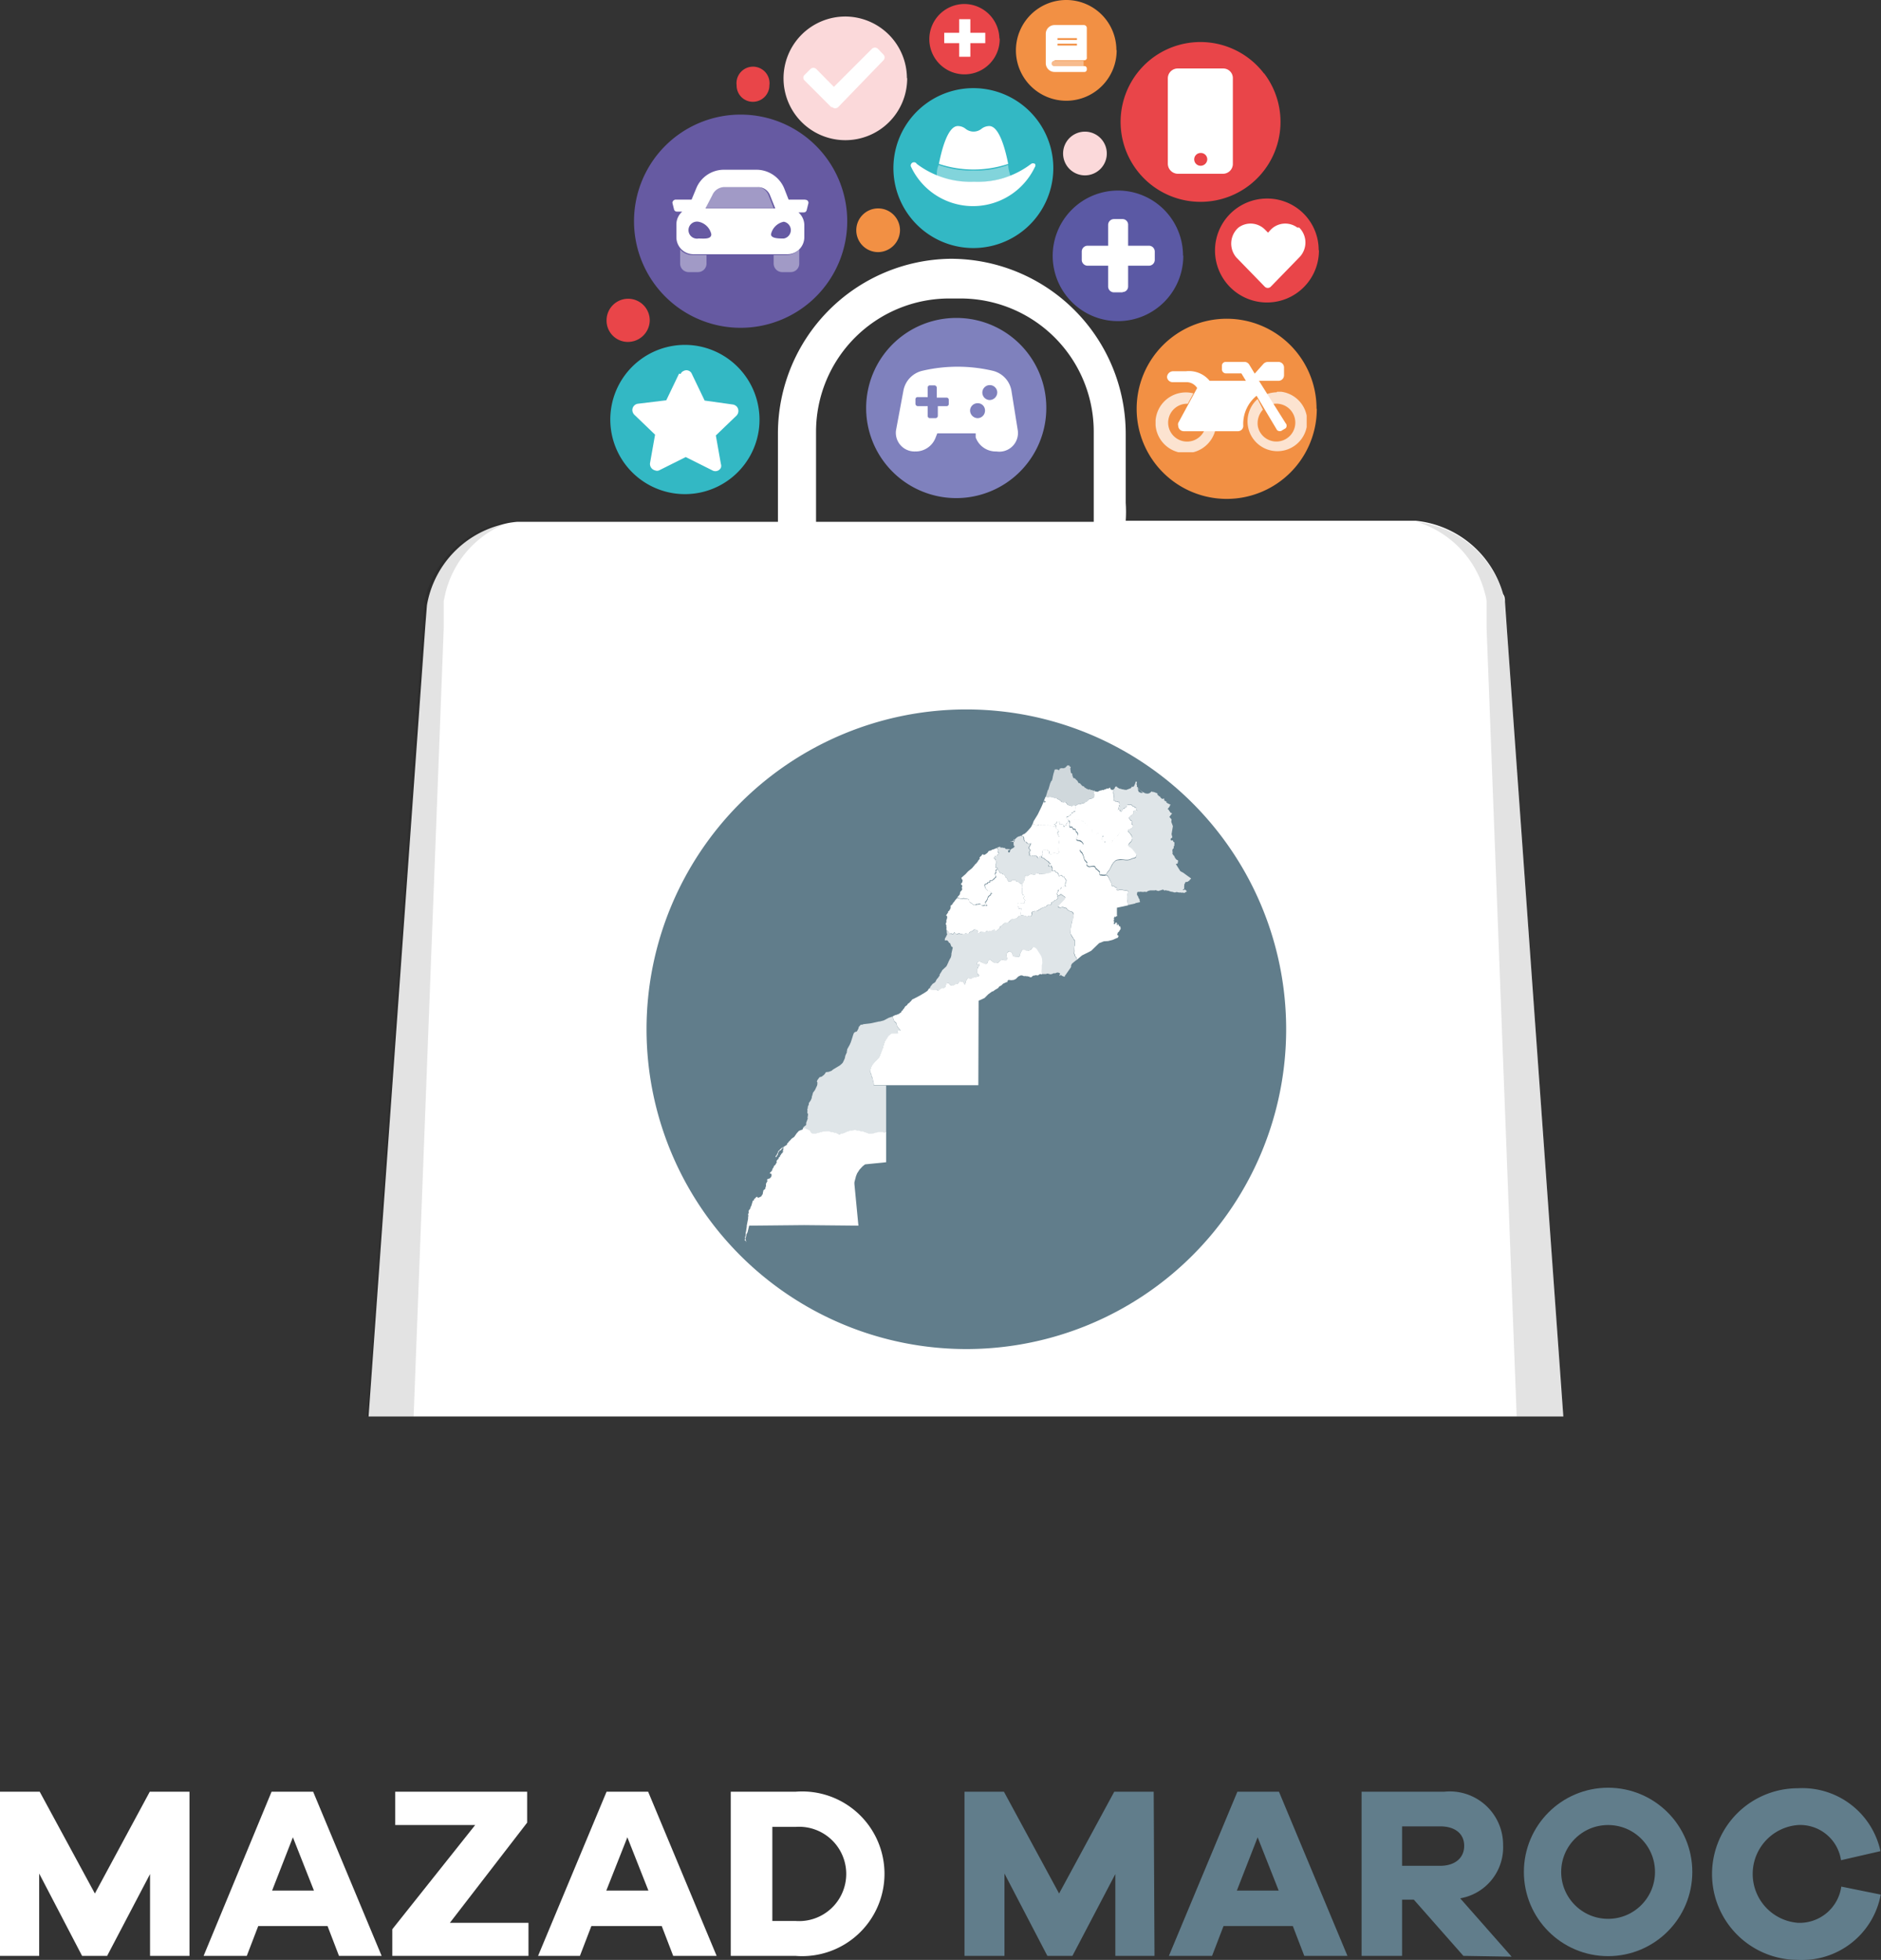 <svg id="Layer_1" data-name="Layer 1" xmlns="http://www.w3.org/2000/svg" xmlns:xlink="http://www.w3.org/1999/xlink" viewBox="0 0 70.58 73.54"><rect x="0" y="0" width="70.58" height="73.54" fill="#333333" stroke="none"/><defs><style>.cls-1,.cls-27{fill:none;}.cls-2{fill:#fff;}.cls-3{fill:#f29044;}.cls-4{fill:#7f81bd;}.cls-5{fill:#33b8c4;}.cls-6{fill:#665aa2;}.cls-7{fill:#fbd9da;}.cls-8{fill:#5b59a4;}.cls-9{fill:#e94549;}.cls-10{fill:#617d8b;}.cls-11{opacity:0.7;}.cls-12{clip-path:url(#clip-path);}.cls-13{opacity:0.8;}.cls-14{clip-path:url(#clip-path-2);}.cls-15{clip-path:url(#clip-path-3);}.cls-16{clip-path:url(#clip-path-4);}.cls-17{clip-path:url(#clip-path-5);}.cls-18{opacity:0.75;}.cls-19{clip-path:url(#clip-path-6);}.cls-20{opacity:0.39;}.cls-21{clip-path:url(#clip-path-7);}.cls-22{clip-path:url(#clip-path-8);}.cls-23{clip-path:url(#clip-path-9);}.cls-24{opacity:0.11;}.cls-25{clip-path:url(#clip-path-10);}.cls-26{clip-path:url(#clip-path-11);}.cls-27{stroke:#617d8b;stroke-miterlimit:10;stroke-width:1.4px;}</style><clipPath id="clip-path" transform="translate(-2.81 -5.85)"><rect class="cls-1" x="42.05" y="34.56" width="1.86" height="1.53"/></clipPath><clipPath id="clip-path-2" transform="translate(-2.81 -5.85)"><rect class="cls-1" x="44.31" y="35.17" width="3.18" height="4.64"/></clipPath><clipPath id="clip-path-3" transform="translate(-2.81 -5.85)"><rect class="cls-1" x="40.1" y="37.2" width="2.2" height="1.83"/></clipPath><clipPath id="clip-path-4" transform="translate(-2.81 -5.85)"><rect class="cls-1" x="37.68" y="39.42" width="5.53" height="3.61"/></clipPath><clipPath id="clip-path-5" transform="translate(-2.81 -5.85)"><rect class="cls-1" x="32.94" y="43.99" width="3.66" height="4.42"/></clipPath><clipPath id="clip-path-6" transform="translate(-2.81 -5.85)"><rect class="cls-1" x="46.17" y="20.55" width="5.67" height="2.27"/></clipPath><clipPath id="clip-path-7" transform="translate(-2.81 -5.85)"><rect class="cls-1" x="28.32" y="12.86" width="4.48" height="3.2"/></clipPath><clipPath id="clip-path-8" transform="translate(-2.81 -5.85)"><rect class="cls-1" x="37.96" y="12.02" width="2.77" height="0.68"/></clipPath><clipPath id="clip-path-9" transform="translate(-2.81 -5.85)"><rect class="cls-1" x="42.27" y="8.11" width="1.2" height="0.22"/></clipPath><clipPath id="clip-path-10" transform="translate(-2.81 -5.85)"><rect class="cls-1" x="56" y="25.44" width="5.48" height="33.56"/></clipPath><clipPath id="clip-path-11" transform="translate(-2.81 -5.85)"><rect class="cls-1" x="16.58" y="25.44" width="5.48" height="33.56"/></clipPath></defs><title>logo-loading</title><path class="cls-2" d="M59.35,29.43l-.07-1c0-.1,0-.19-.07-.29a3.8,3.8,0,0,0-3.28-2.75H45.05a4.92,4.92,0,0,0,0-.67V22.12a6.57,6.57,0,0,0-6.57-6.56h0A6.56,6.56,0,0,0,32,22.12v2.64c0,.23,0,.45,0,.67H22.22a3.14,3.14,0,0,0-.68.13,3.78,3.78,0,0,0-2.71,3l-.06.76L16.64,59H61.47ZM33.43,22.05a5,5,0,0,1,5-5h.42a5,5,0,0,1,5,5h0v3.38H33.43Z" transform="translate(-2.81 -5.85)"/><path class="cls-3" d="M52.22,21.19a3.38,3.38,0,1,1-3.38-3.38h0a3.37,3.37,0,0,1,3.37,3.38h0" transform="translate(-2.81 -5.85)"/><path class="cls-4" d="M42.07,21.16a3.38,3.38,0,1,1-3.38-3.38h0a3.37,3.37,0,0,1,3.38,3.37h0" transform="translate(-2.81 -5.85)"/><path class="cls-5" d="M31.28,22a2.8,2.8,0,1,1-2.37-3.18h0A2.81,2.81,0,0,1,31.28,22" transform="translate(-2.81 -5.85)"/><path class="cls-6" d="M34.6,14.15a4,4,0,1,1-4-4h0a4,4,0,0,1,4,4h0" transform="translate(-2.81 -5.85)"/><path class="cls-7" d="M36.85,8.78a2.32,2.32,0,1,1-2.32-2.31h0a2.32,2.32,0,0,1,2.31,2.31h0" transform="translate(-2.81 -5.85)"/><path class="cls-5" d="M41.72,10.34a3,3,0,1,1-4.15-.61h0a3,3,0,0,1,4.15.61" transform="translate(-2.81 -5.85)"/><path class="cls-8" d="M47.21,15.44A2.45,2.45,0,1,1,44.76,13h0a2.44,2.44,0,0,1,2.44,2.44h0" transform="translate(-2.81 -5.85)"/><path class="cls-9" d="M52.3,15.24a1.95,1.95,0,1,1-1.95-1.94h0a1.93,1.93,0,0,1,1.94,1.94h0" transform="translate(-2.81 -5.85)"/><path class="cls-9" d="M50.24,8.6A3,3,0,1,1,46.09,8h0a3,3,0,0,1,4.15.61" transform="translate(-2.81 -5.85)"/><path class="cls-3" d="M44.71,7.73a1.89,1.89,0,1,1-1.89-1.88h0a1.88,1.88,0,0,1,1.88,1.88h0" transform="translate(-2.81 -5.85)"/><path class="cls-9" d="M40.32,7.27A1.32,1.32,0,1,1,39,6h0a1.32,1.32,0,0,1,1.31,1.32h0" transform="translate(-2.81 -5.85)"/><path class="cls-7" d="M44.34,11.61a.82.82,0,1,1-.82-.82.82.82,0,0,1,.82.82" transform="translate(-2.81 -5.85)"/><path class="cls-3" d="M36.58,14.49a.83.83,0,0,1-.82.82.82.82,0,1,1,.82-.82h0" transform="translate(-2.81 -5.85)"/><path class="cls-9" d="M27.19,17.87a.82.82,0,0,1-.82.81.8.8,0,0,1-.8-.81.81.81,0,0,1,.81-.81h0a.81.81,0,0,1,.81.81" transform="translate(-2.81 -5.85)"/><path class="cls-9" d="M31.68,9.05a.62.62,0,0,1-.62.62.61.61,0,0,1-.61-.62.62.62,0,1,1,1.23,0h0" transform="translate(-2.81 -5.85)"/><path class="cls-10" d="M27.07,44.47a12,12,0,1,0,12-12,12,12,0,0,0-12,12h0" transform="translate(-2.81 -5.85)"/><g class="cls-11"><g class="cls-12"><polygon class="cls-2" points="40.11 28.72 40.12 28.73 40.13 28.73 40.14 28.77 40.18 28.77 40.16 28.84 40.18 28.98 40.2 29.02 40.24 29.02 40.23 29.05 40.25 29.13 40.28 29.2 40.3 29.19 40.3 29.21 40.32 29.2 40.35 29.22 40.37 29.25 40.42 29.29 40.45 29.34 40.45 29.34 40.47 29.38 40.5 29.39 40.51 29.38 40.61 29.49 40.64 29.5 40.67 29.51 40.7 29.55 40.74 29.57 40.76 29.59 40.86 29.63 40.9 29.61 40.92 29.64 40.93 29.65 40.96 29.64 41.03 29.67 41.06 29.66 41.1 29.68 41.07 29.72 41.07 29.75 41.09 29.77 41.09 29.84 41.07 29.9 41 29.95 40.89 29.97 40.78 30.07 40.76 30.07 40.75 30.08 40.72 30.11 40.7 30.12 40.66 30.14 40.63 30.14 40.55 30.16 40.53 30.15 40.51 30.16 40.49 30.16 40.42 30.19 40.39 30.23 40.32 30.21 40.23 30.25 40.11 30.22 40.06 30.19 40.02 30.13 39.99 30.11 39.98 30.09 39.97 30.09 39.94 30.11 39.9 30.1 39.86 30.11 39.84 30.09 39.8 30.04 39.76 30.02 39.74 30 39.7 29.99 39.67 29.96 39.61 29.96 39.55 29.93 39.41 29.91 39.34 29.91 39.24 29.9 39.32 29.64 39.33 29.64 39.34 29.62 39.41 29.38 39.43 29.35 39.44 29.31 39.47 29.29 39.49 29.22 39.5 29.17 39.5 29.16 39.53 29.03 39.57 28.9 39.57 28.9 39.57 28.88 39.6 28.87 39.64 28.87 39.66 28.87 39.7 28.88 39.7 28.89 39.73 28.9 39.76 28.87 39.76 28.84 39.79 28.84 39.79 28.83 39.8 28.83 39.82 28.82 39.86 28.83 39.88 28.82 39.91 28.83 39.93 28.82 39.95 28.81 39.96 28.81 39.97 28.81 40.01 28.76 40.03 28.75 40.04 28.73 40.04 28.73 40.05 28.72 40.06 28.72 40.08 28.73 40.08 28.72 40.11 28.72 40.11 28.72"/></g></g><polygon class="cls-2" points="39.23 29.9 39.33 29.91 39.4 29.9 39.54 29.93 39.6 29.95 39.66 29.96 39.69 29.99 39.73 30 39.75 30.02 39.79 30.04 39.83 30.09 39.85 30.1 39.89 30.1 39.93 30.11 39.96 30.08 39.97 30.09 39.98 30.11 40.01 30.13 40.05 30.19 40.11 30.22 40.22 30.25 40.3 30.21 40.38 30.23 40.36 30.27 40.36 30.31 40.35 30.39 40.35 30.4 40.36 30.41 40.36 30.43 40.35 30.44 40.32 30.43 40.28 30.45 40.28 30.47 40.26 30.48 40.25 30.5 40.21 30.5 40.2 30.52 40.2 30.55 40.19 30.56 40.16 30.57 40.14 30.6 40.07 30.64 40.02 30.65 40.02 30.67 40.03 30.69 40.03 30.71 40.03 30.73 40.05 30.73 40.06 30.72 40.08 30.73 40.08 30.74 40.08 30.77 40.1 30.81 40.09 30.82 40.06 30.82 40.06 30.87 40.03 30.89 40.01 30.91 40 30.92 40.02 30.95 39.96 30.97 39.92 31.02 39.91 31.02 39.9 31 39.91 30.98 39.9 30.95 39.89 30.94 39.82 30.93 39.79 30.94 39.76 30.93 39.76 30.91 39.78 30.87 39.76 30.85 39.73 30.85 39.71 30.83 39.67 30.83 39.63 30.86 39.64 30.89 39.62 30.9 39.61 30.91 39.57 30.92 39.56 30.92 39.57 30.95 39.59 30.95 39.61 30.96 39.62 31.03 39.57 31.02 39.52 31.01 39.47 31.01 39.28 30.95 39.1 30.97 38.99 30.94 38.9 30.98 38.89 30.98 38.84 30.97 38.83 30.97 38.81 30.93 38.76 30.94 38.75 30.91 38.78 30.83 38.78 30.82 38.94 30.56 39.08 30.27 39.17 30.06 39.19 30.06 39.17 30.09 39.18 30.1 39.2 30.11 39.21 30.12 39.22 30.09 39.23 30.09 39.23 30.07 39.19 30.05 39.18 30.05 39.17 30.05 39.23 29.9"/><polygon class="cls-2" points="41.65 29.55 41.66 29.56 41.65 29.57 41.66 29.58 41.66 29.59 41.68 29.62 41.73 29.64 41.78 29.63 41.78 29.66 41.77 29.75 41.78 29.79 41.78 29.85 41.79 29.86 41.79 30.02 41.8 30.03 41.8 30.05 41.81 30.05 41.86 30.05 41.86 30.06 41.85 30.07 41.85 30.08 41.91 30.08 41.95 30.1 41.99 30.1 42.01 30.11 41.99 30.13 42.01 30.16 42.01 30.19 41.98 30.23 41.99 30.25 42.02 30.27 42.02 30.28 42 30.29 41.96 30.29 41.96 30.3 41.97 30.35 41.96 30.36 41.94 30.39 41.94 30.39 41.99 30.37 42.01 30.39 42.01 30.42 42.02 30.43 42.07 30.45 42.09 30.45 42.12 30.37 42.14 30.36 42.14 30.34 42.18 30.35 42.21 30.31 42.28 30.27 42.29 30.24 42.29 30.2 42.31 30.2 42.44 30.2 42.46 30.21 42.5 30.26 42.53 30.26 42.58 30.29 42.59 30.31 42.63 30.32 42.64 30.34 42.62 30.39 42.66 30.41 42.66 30.43 42.65 30.43 42.59 30.41 42.53 30.44 42.54 30.48 42.52 30.54 42.48 30.55 42.49 30.57 42.48 30.59 42.46 30.59 42.44 30.61 42.38 30.65 42.37 30.67 42.37 30.68 42.36 30.7 42.37 30.72 42.39 30.74 42.41 30.78 42.47 30.81 42.47 30.94 42.52 30.97 42.52 30.99 42.48 31.07 42.45 31.09 42.34 31.13 42.34 31.15 42.33 31.21 42.38 31.25 42.45 31.35 42.48 31.41 42.48 31.47 42.39 31.45 42.35 31.44 42.27 31.39 42.18 31.37 42.16 31.36 42.11 31.3 42.09 31.29 42.08 31.28 42.05 31.27 42.04 31.25 42.03 31.25 42.01 31.25 42 31.29 41.97 31.31 41.91 31.41 41.87 31.45 41.84 31.46 41.83 31.48 41.79 31.52 41.75 31.54 41.74 31.58 41.73 31.58 41.71 31.62 41.62 31.66 41.59 31.68 41.48 31.69 41.44 31.63 41.47 31.58 41.47 31.56 41.45 31.54 41.42 31.54 41.41 31.55 41.37 31.57 41.34 31.52 41.34 31.44 41.37 31.4 41.42 31.36 41.41 31.36 41.34 31.36 41.33 31.35 41.31 31.34 41.3 31.29 41.29 31.28 41.27 31.28 41.24 31.26 41.21 31.26 41.13 31.32 41.12 31.32 41.08 31.29 41.05 31.28 41.01 31.26 40.98 31.23 40.98 31.15 40.98 31.13 40.95 31.1 40.96 31.08 40.94 31.07 40.9 31.07 40.88 31.05 40.83 31.04 40.82 31.03 40.78 31.02 40.76 30.98 40.77 30.95 40.76 30.92 40.73 30.93 40.72 30.92 40.72 30.89 40.71 30.87 40.7 30.86 40.67 30.88 40.63 30.88 40.63 30.86 40.61 30.84 40.61 30.83 40.64 30.83 40.62 30.8 40.61 30.8 40.59 30.82 40.57 30.83 40.56 30.82 40.58 30.8 40.57 30.78 40.48 30.77 40.47 30.79 40.46 30.79 40.46 30.78 40.47 30.77 40.46 30.77 40.42 30.79 40.41 30.79 40.41 30.77 40.4 30.76 40.35 30.75 40.31 30.77 40.29 30.79 40.26 30.78 40.25 30.79 40.22 30.79 40.17 30.81 40.15 30.79 40.11 30.8 40.07 30.75 40.07 30.74 40.06 30.73 40.04 30.75 40.02 30.74 40.02 30.73 40.03 30.71 40.01 30.69 40.02 30.67 40.06 30.66 40.13 30.61 40.15 30.59 40.18 30.58 40.19 30.56 40.19 30.53 40.2 30.52 40.24 30.51 40.26 30.5 40.27 30.49 40.28 30.46 40.31 30.45 40.34 30.45 40.35 30.44 40.35 30.42 40.34 30.41 40.34 30.4 40.35 30.33 40.35 30.28 40.37 30.24 40.4 30.21 40.47 30.17 40.49 30.17 40.51 30.16 40.54 30.17 40.61 30.15 40.64 30.15 40.68 30.13 40.7 30.13 40.73 30.09 40.74 30.08 40.77 30.08 40.88 29.98 40.98 29.96 41.05 29.92 41.07 29.85 41.07 29.79 41.05 29.77 41.05 29.73 41.08 29.7 41.11 29.7 41.13 29.7 41.18 29.71 41.2 29.7 41.22 29.7 41.23 29.68 41.26 29.68 41.26 29.67 41.29 29.66 41.33 29.66 41.33 29.65 41.38 29.64 41.4 29.65 41.43 29.63 41.52 29.6 41.52 29.59 41.53 29.59 41.55 29.58 41.56 29.59 41.59 29.59 41.63 29.56 41.65 29.55"/><g class="cls-13"><g class="cls-14"><polygon class="cls-2" points="42.65 29.33 42.66 29.34 42.65 29.36 42.66 29.38 42.64 29.42 42.66 29.45 42.66 29.52 42.7 29.55 42.7 29.56 42.78 29.64 42.75 29.62 42.74 29.61 42.72 29.59 42.7 29.56 42.69 29.57 42.7 29.6 42.7 29.61 42.71 29.61 42.72 29.62 42.72 29.62 42.71 29.62 42.7 29.63 42.7 29.65 42.72 29.68 42.72 29.7 42.74 29.72 42.81 29.75 42.87 29.75 42.88 29.74 42.87 29.73 42.84 29.71 42.83 29.69 42.81 29.68 42.77 29.64 42.88 29.72 42.98 29.77 43.06 29.78 43.11 29.77 43.15 29.75 43.22 29.69 43.22 29.7 43.23 29.71 43.3 29.72 43.43 29.77 43.43 29.82 43.46 29.84 43.48 29.87 43.53 29.89 43.53 29.9 43.56 29.94 43.61 29.98 43.68 29.96 43.69 30.04 43.77 30.08 43.77 30.12 43.8 30.13 43.84 30.16 43.85 30.15 43.85 30.16 43.93 30.2 43.89 30.23 43.89 30.26 43.81 30.36 43.82 30.36 43.85 30.38 43.87 30.42 43.87 30.43 43.9 30.45 43.9 30.47 43.91 30.48 43.92 30.49 43.98 30.52 43.88 30.65 43.89 30.67 43.93 30.71 43.96 30.75 43.95 30.84 44.01 31 43.96 31.3 43.99 31.42 43.93 31.47 43.92 31.51 43.95 31.53 43.95 31.54 44.01 31.53 44.03 31.59 44.07 31.61 44.07 31.63 44.06 31.66 44.07 31.66 44.07 31.67 44.06 31.68 44.07 31.71 44.04 31.77 44.04 31.82 44.03 31.84 44.01 31.85 43.99 31.9 44 32 43.99 32.03 44.03 32.09 44.06 32.12 44.09 32.19 44.13 32.24 44.15 32.26 44.18 32.27 44.2 32.29 44.21 32.32 44.19 32.34 44.2 32.37 44.18 32.4 44.17 32.41 44.16 32.41 44.12 32.42 44.29 32.69 44.4 32.75 44.69 32.96 44.69 32.97 44.64 33.02 44.62 33.05 44.58 33.07 44.56 33.09 44.53 33.09 44.48 33.1 44.47 33.12 44.45 33.17 44.43 33.2 44.44 33.22 44.43 33.29 44.44 33.34 44.38 33.39 44.39 33.4 44.46 33.38 44.5 33.4 44.51 33.43 44.53 33.44 44.53 33.46 44.49 33.47 44.47 33.49 44.42 33.51 44.4 33.49 44.35 33.5 44.31 33.49 44.29 33.49 44.24 33.49 44.18 33.48 44.16 33.47 44.08 33.49 43.97 33.46 43.94 33.46 43.83 33.42 43.78 33.42 43.75 33.4 43.73 33.4 43.72 33.42 43.7 33.41 43.68 33.41 43.66 33.39 43.63 33.38 43.54 33.41 43.47 33.43 43.45 33.43 43.36 33.4 43.33 33.41 43.16 33.41 43.08 33.43 43.02 33.47 42.95 33.46 42.89 33.47 42.79 33.46 42.73 33.47 42.7 33.46 42.67 33.49 42.66 33.57 42.71 33.65 42.72 33.69 42.76 33.75 42.76 33.78 42.76 33.8 42.78 33.83 42.77 33.85 42.6 33.89 42.6 33.9 42.33 33.96 42.29 33.73 42.29 33.66 42.3 33.54 42.34 33.46 42.34 33.43 42.3 33.42 42.12 33.39 42.02 33.38 41.95 33.4 41.91 33.39 41.89 33.38 41.89 33.36 41.91 33.32 41.89 33.3 41.85 33.29 41.82 33.26 41.8 33.25 41.74 33.25 41.72 33.24 41.7 33.13 41.58 32.88 41.54 32.84 41.5 32.83 41.51 32.81 41.57 32.72 41.63 32.65 41.72 32.48 41.77 32.39 41.85 32.31 41.91 32.28 42.04 32.27 42.15 32.27 42.24 32.28 42.32 32.28 42.38 32.27 42.5 32.22 42.55 32.21 42.61 32.19 42.63 32.15 42.64 32.1 42.63 32.06 42.55 31.96 42.5 31.89 42.43 31.83 42.36 31.79 42.34 31.75 42.34 31.72 42.37 31.66 42.44 31.59 42.47 31.54 42.49 31.46 42.48 31.4 42.46 31.34 42.38 31.24 42.34 31.2 42.34 31.14 42.35 31.12 42.45 31.09 42.48 31.07 42.52 30.98 42.52 30.97 42.48 30.93 42.47 30.8 42.42 30.77 42.39 30.73 42.37 30.71 42.37 30.69 42.38 30.68 42.38 30.66 42.38 30.64 42.45 30.61 42.46 30.59 42.48 30.58 42.49 30.57 42.49 30.54 42.52 30.54 42.54 30.47 42.54 30.43 42.6 30.4 42.66 30.42 42.67 30.42 42.66 30.4 42.62 30.38 42.64 30.33 42.64 30.32 42.6 30.3 42.59 30.28 42.53 30.25 42.5 30.25 42.47 30.2 42.44 30.19 42.31 30.19 42.3 30.2 42.3 30.23 42.28 30.27 42.21 30.3 42.18 30.34 42.15 30.33 42.15 30.36 42.12 30.36 42.1 30.45 42.08 30.45 42.03 30.42 42.02 30.41 42.02 30.39 42 30.37 41.95 30.39 41.95 30.38 41.97 30.36 41.97 30.34 41.96 30.29 41.97 30.28 42.01 30.28 42.02 30.27 42.02 30.26 41.99 30.24 41.99 30.23 42.01 30.18 42.01 30.15 42 30.12 42.01 30.1 42 30.09 41.96 30.09 41.91 30.07 41.86 30.08 41.85 30.06 41.87 30.05 41.87 30.04 41.82 30.05 41.81 30.04 41.81 30.02 41.79 30.01 41.8 29.86 41.79 29.85 41.79 29.78 41.78 29.74 41.79 29.65 41.78 29.62 41.82 29.59 41.84 29.53 41.88 29.51 41.91 29.52 41.92 29.54 42 29.59 42.06 29.6 42.11 29.62 42.15 29.62 42.17 29.63 42.27 29.64 42.3 29.62 42.35 29.61 42.37 29.59 42.38 29.59 42.39 29.59 42.41 29.59 42.45 29.55 42.48 29.51 42.51 29.53 42.55 29.5 42.6 29.39 42.6 29.37 42.6 29.36 42.62 29.34 42.62 29.32 42.65 29.33"/></g></g><polygon class="cls-2" points="40.08 30.73 40.13 30.78 40.16 30.77 40.18 30.79 40.23 30.77 40.26 30.77 40.27 30.76 40.3 30.77 40.32 30.75 40.36 30.73 40.41 30.74 40.42 30.75 40.42 30.77 40.43 30.77 40.47 30.75 40.48 30.75 40.47 30.76 40.48 30.77 40.49 30.77 40.5 30.75 40.59 30.76 40.6 30.78 40.58 30.8 40.59 30.81 40.6 30.8 40.62 30.78 40.64 30.78 40.65 30.81 40.63 30.81 40.62 30.82 40.64 30.83 40.64 30.86 40.69 30.86 40.71 30.84 40.73 30.85 40.73 30.86 40.73 30.9 40.75 30.91 40.77 30.9 40.78 30.93 40.77 30.95 40.8 31 40.84 31.01 40.85 31.02 40.89 31.02 40.92 31.05 40.96 31.05 40.97 31.06 40.97 31.08 40.99 31.11 40.99 31.12 40.99 31.21 41.02 31.24 41.06 31.25 41.1 31.26 41.13 31.29 41.15 31.29 41.23 31.24 41.25 31.24 41.28 31.26 41.3 31.26 41.31 31.26 41.32 31.32 41.34 31.32 41.35 31.34 41.42 31.33 41.44 31.34 41.38 31.37 41.36 31.41 41.35 31.5 41.38 31.55 41.42 31.52 41.44 31.52 41.46 31.52 41.48 31.54 41.48 31.55 41.44 31.61 41.48 31.66 41.59 31.65 41.63 31.63 41.72 31.59 41.74 31.55 41.75 31.55 41.76 31.51 41.8 31.48 41.83 31.45 41.84 31.43 41.88 31.41 41.92 31.38 41.98 31.28 42 31.26 42.02 31.22 42.03 31.22 42.05 31.22 42.06 31.24 42.09 31.25 42.09 31.26 42.12 31.27 42.17 31.33 42.19 31.34 42.28 31.36 42.35 31.41 42.39 31.43 42.49 31.44 42.47 31.52 42.44 31.57 42.37 31.64 42.34 31.7 42.34 31.72 42.36 31.77 42.43 31.81 42.5 31.87 42.55 31.94 42.63 32.04 42.64 32.08 42.63 32.13 42.61 32.16 42.55 32.19 42.5 32.2 42.38 32.25 42.32 32.26 42.24 32.26 42.15 32.25 42.04 32.24 41.91 32.26 41.85 32.29 41.77 32.37 41.72 32.45 41.63 32.63 41.57 32.7 41.51 32.79 41.52 32.8 41.48 32.82 41.45 32.82 41.37 32.82 41.33 32.81 41.3 32.82 41.28 32.81 41.27 32.79 41.27 32.7 41.17 32.61 41.13 32.58 41.1 32.52 41.09 32.51 41.07 32.49 41 32.49 40.88 32.51 40.83 32.49 40.79 32.46 40.78 32.43 40.78 32.4 40.8 32.38 40.8 32.36 40.7 32.25 40.65 32.08 40.61 31.99 40.55 31.93 40.53 31.9 40.52 31.87 40.53 31.85 40.64 31.69 40.65 31.67 40.64 31.63 40.6 31.58 40.54 31.53 40.44 31.52 40.41 31.5 40.4 31.48 40.4 31.45 40.45 31.32 40.45 31.26 40.41 31.21 40.38 31.19 40.36 31.11 40.3 31.09 40.27 31.09 40.26 31.07 40.24 31.03 40.23 31.02 40.2 31.01 40.17 31.03 40.16 31.02 40.14 30.96 40.15 30.88 40.14 30.82 40.13 30.78 40.12 30.77 40.09 30.73 40.08 30.73"/><polygon class="cls-2" points="40.11 30.81 40.12 30.82 40.13 30.86 40.14 30.92 40.13 31 40.14 31.06 40.16 31.06 40.19 31.05 40.22 31.05 40.23 31.06 40.25 31.11 40.26 31.13 40.29 31.13 40.35 31.14 40.37 31.23 40.4 31.24 40.43 31.3 40.44 31.36 40.39 31.48 40.39 31.51 40.4 31.54 40.43 31.55 40.52 31.57 40.59 31.61 40.63 31.66 40.64 31.7 40.63 31.73 40.52 31.89 40.51 31.91 40.52 31.93 40.54 31.97 40.6 32.03 40.64 32.11 40.69 32.28 40.79 32.4 40.78 32.42 40.77 32.44 40.77 32.47 40.78 32.49 40.82 32.52 40.87 32.54 40.99 32.52 41.06 32.53 41.08 32.54 41.09 32.56 41.12 32.62 41.16 32.64 41.26 32.74 41.26 32.83 41.27 32.84 41.29 32.85 41.32 32.85 41.36 32.86 41.44 32.86 41.47 32.86 41.5 32.84 41.54 32.86 41.58 32.9 41.7 33.14 41.72 33.25 41.74 33.26 41.8 33.26 41.82 33.27 41.85 33.3 41.89 33.31 41.91 33.34 41.89 33.37 41.89 33.39 41.91 33.4 41.95 33.41 42.02 33.39 42.12 33.4 42.3 33.43 42.34 33.44 42.34 33.47 42.3 33.55 42.29 33.67 42.29 33.74 42.33 33.97 41.91 34.06 41.91 34.35 41.93 34.35 41.92 34.37 41.9 34.37 41.9 34.38 41.86 34.39 41.86 34.41 41.85 34.42 41.84 34.41 41.83 34.4 41.82 34.39 41.81 34.41 41.82 34.42 41.8 34.42 41.81 34.45 41.78 34.47 41.79 34.48 41.8 34.48 41.8 34.49 41.81 34.49 41.81 34.51 41.79 34.53 41.79 34.53 41.78 34.54 41.79 34.56 41.8 34.56 41.8 34.6 41.81 34.61 41.79 34.65 41.8 34.68 41.81 34.67 41.83 34.67 41.84 34.68 41.85 34.66 41.84 34.64 41.86 34.63 41.86 34.62 41.87 34.61 41.88 34.62 41.9 34.62 41.91 34.64 41.91 34.68 41.9 34.72 41.91 34.71 41.91 34.7 41.94 34.71 41.95 34.7 41.94 34.69 41.94 34.66 41.93 34.66 41.94 34.65 41.95 34.69 41.95 34.69 41.97 34.67 41.96 34.7 41.98 34.7 41.98 34.73 41.99 34.73 41.99 34.75 42.01 34.77 42.01 34.76 42.03 34.76 42.02 34.75 42.03 34.74 42.03 34.77 42.04 34.78 42.04 34.77 42.05 34.85 42.04 34.87 42.05 34.87 42.05 34.87 42.03 34.88 42.04 34.89 42.03 34.89 42.03 34.9 42.01 34.9 42.01 34.91 42 34.91 42.01 34.93 41.99 34.95 41.98 34.95 41.97 34.98 41.96 34.98 41.96 34.98 41.94 35 41.93 35.05 41.92 35.06 41.93 35.1 41.94 35.09 41.96 35.1 41.97 35.14 41.96 35.15 41.95 35.18 41.74 35.27 41.58 35.31 41.42 35.32 41.24 35.39 40.94 35.68 40.6 35.85 40.41 36.01 40.38 35.91 40.36 35.9 40.34 35.86 40.33 35.81 40.31 35.78 40.32 35.69 40.31 35.54 40.33 35.48 40.33 35.28 40.27 35.21 40.27 35.19 40.24 35.15 40.18 35.05 40.16 34.96 40.16 34.92 40.19 34.77 40.22 34.59 40.26 34.48 40.28 34.39 40.29 34.32 40.28 34.28 40.27 34.25 40.24 34.22 40.21 34.2 40.13 34.18 40.05 34.13 40.03 34.08 40.01 34.07 39.87 34.03 39.79 34.05 39.72 34.03 39.7 34.02 39.72 33.98 39.95 33.73 39.98 33.67 39.97 33.66 39.83 33.56 39.8 33.55 39.74 33.6 39.7 33.62 39.7 33.59 39.69 33.56 39.67 33.55 39.66 33.53 39.67 33.51 39.69 33.5 39.69 33.46 39.72 33.44 39.72 33.4 39.74 33.37 39.78 33.37 39.8 33.35 39.82 33.33 39.82 33.3 39.83 33.29 39.85 33.28 39.92 33.27 39.97 33.28 39.98 33.27 39.99 33.24 39.96 33.22 39.99 33.16 39.98 33.14 39.99 33.11 40 33.08 40.02 33.05 39.99 32.99 39.95 32.94 39.94 32.9 39.88 32.89 39.87 32.87 39.83 32.84 39.8 32.84 39.76 32.87 39.74 32.87 39.72 32.79 39.71 32.77 39.69 32.76 39.67 32.73 39.65 32.74 39.63 32.73 39.61 32.69 39.56 32.66 39.5 32.67 39.49 32.67 39.48 32.65 39.49 32.62 39.48 32.6 39.48 32.59 39.5 32.58 39.47 32.53 39.46 32.49 39.44 32.48 39.39 32.51 39.37 32.51 39.36 32.49 39.36 32.45 39.41 32.44 39.42 32.42 39.42 32.4 39.41 32.39 39.37 32.37 39.36 32.33 39.3 32.3 39.25 32.26 39.21 32.24 39.2 32.21 39.1 32.17 39.09 32.15 39.09 32.13 39.1 32.11 39.12 32.1 39.12 32.08 39.1 32.02 39.12 31.98 39.11 31.96 39.12 31.91 39.14 31.89 39.2 31.88 39.23 31.88 39.26 31.9 39.27 31.9 39.29 31.88 39.3 31.89 39.31 31.91 39.32 31.92 39.35 31.91 39.36 31.92 39.36 31.95 39.36 31.96 39.37 32.02 39.38 32.04 39.42 32.04 39.43 32.06 39.45 32.06 39.47 32.05 39.51 32.01 39.55 31.99 39.68 32.03 39.71 32.02 39.73 31.99 39.73 31.95 39.71 31.91 39.71 31.81 39.72 31.68 39.74 31.6 39.75 31.45 39.75 31.4 39.74 31.38 39.71 31.36 39.7 31.35 39.7 31.33 39.72 31.3 39.7 31.29 39.68 31.3 39.67 31.29 39.67 31.26 39.73 31.21 39.72 31.16 39.65 31.11 39.63 31.09 39.63 31.03 39.62 30.96 39.6 30.95 39.58 30.95 39.57 30.92 39.58 30.92 39.62 30.91 39.63 30.9 39.65 30.89 39.64 30.86 39.68 30.83 39.72 30.83 39.73 30.85 39.77 30.85 39.78 30.87 39.76 30.91 39.76 30.93 39.79 30.94 39.83 30.93 39.89 30.94 39.91 30.95 39.91 30.98 39.9 31 39.91 31.02 39.93 31.03 39.96 30.97 40.03 30.95 40 30.93 40.01 30.91 40.03 30.9 40.06 30.87 40.06 30.82 40.09 30.82 40.11 30.81"/><polygon class="cls-2" points="38.75 30.91 38.77 30.94 38.81 30.93 38.83 30.96 38.85 30.97 38.89 30.97 38.9 30.98 39 30.94 39.1 30.96 39.28 30.94 39.48 31 39.52 31 39.57 31.02 39.63 31.02 39.63 31.08 39.65 31.1 39.72 31.16 39.72 31.2 39.67 31.25 39.67 31.28 39.68 31.3 39.7 31.29 39.72 31.3 39.7 31.33 39.71 31.35 39.72 31.37 39.74 31.39 39.76 31.41 39.76 31.45 39.74 31.61 39.73 31.69 39.72 31.82 39.72 31.91 39.73 31.96 39.73 31.99 39.71 32.03 39.69 32.04 39.56 32 39.52 32.01 39.48 32.06 39.46 32.07 39.44 32.07 39.43 32.05 39.39 32.05 39.37 32.02 39.37 31.96 39.36 31.95 39.36 31.93 39.35 31.92 39.33 31.93 39.32 31.92 39.31 31.9 39.29 31.89 39.28 31.9 39.27 31.91 39.23 31.89 39.21 31.89 39.14 31.9 39.13 31.91 39.11 31.96 39.12 31.98 39.1 32.03 39.13 32.09 39.07 32.12 39.05 32.12 39 32.14 38.98 32.19 38.96 32.2 38.92 32.14 38.88 32.11 38.8 32.11 38.77 32.12 38.72 32.1 38.69 32.12 38.63 32.09 38.64 32.06 38.63 31.98 38.63 31.96 38.66 31.93 38.67 31.9 38.63 31.85 38.62 31.82 38.62 31.79 38.68 31.69 38.69 31.64 38.67 31.64 38.65 31.65 38.58 31.66 38.56 31.64 38.55 31.63 38.52 31.6 38.49 31.58 38.47 31.58 38.47 31.59 38.45 31.59 38.46 31.56 38.43 31.51 38.43 31.45 38.42 31.42 38.4 31.38 38.35 31.38 38.34 31.35 38.4 31.3 38.41 31.3 38.44 31.29 38.47 31.27 38.47 31.26 38.49 31.25 38.49 31.24 38.51 31.24 38.52 31.22 38.56 31.18 38.64 31.09 38.69 31.03 38.75 30.91"/><path class="cls-2" d="M40.84,37.34h0l0,0v0h0v0h0v.1h0v0h0v0h0v0h-.05v0h0l-.06,0v0l0,.05h0l0-.06,0,0h.05l-.05,0h0l0,0-.05,0v0l0,0v0h0l0,0h0l0,0,0,0v0l.06,0h0v0h0l0,0,.05,0h0l0,0h0v0h0v0h0l0,0h0l.08-.07h0l0,0Z" transform="translate(-2.81 -5.85)"/><g class="cls-13"><g class="cls-15"><polygon class="cls-2" points="38.32 31.35 38.33 31.38 38.38 31.38 38.4 31.42 38.41 31.45 38.41 31.51 38.45 31.57 38.44 31.59 38.45 31.59 38.45 31.58 38.47 31.58 38.5 31.6 38.53 31.64 38.55 31.64 38.56 31.66 38.63 31.66 38.65 31.64 38.67 31.65 38.66 31.69 38.6 31.79 38.6 31.82 38.61 31.85 38.65 31.9 38.64 31.93 38.61 31.97 38.61 31.98 38.62 32.06 38.61 32.09 38.67 32.12 38.7 32.1 38.75 32.12 38.78 32.12 38.86 32.11 38.9 32.14 38.94 32.2 38.96 32.19 38.98 32.15 39.03 32.12 39.05 32.12 39.11 32.09 39.11 32.11 39.09 32.12 39.08 32.14 39.07 32.16 39.09 32.18 39.19 32.22 39.2 32.25 39.24 32.27 39.29 32.31 39.34 32.34 39.35 32.38 39.4 32.4 39.41 32.41 39.41 32.43 39.39 32.45 39.34 32.46 39.34 32.5 39.36 32.52 39.38 32.52 39.42 32.49 39.44 32.5 39.45 32.54 39.49 32.59 39.47 32.6 39.47 32.61 39.47 32.63 39.47 32.66 39.48 32.68 39.45 32.7 39.44 32.73 39.4 32.76 39.29 32.77 39.22 32.8 39.11 32.8 39.09 32.79 39.03 32.8 38.99 32.78 38.93 32.77 38.88 32.78 38.86 32.79 38.85 32.8 38.84 32.81 38.86 32.82 38.85 32.84 38.8 32.83 38.77 32.81 38.72 32.81 38.69 32.79 38.68 32.8 38.67 32.81 38.63 32.82 38.59 32.85 38.54 32.87 38.52 32.87 38.49 32.84 38.47 32.84 38.47 32.85 38.46 32.88 38.45 32.99 38.41 33.13 38.35 33.19 38.34 33.16 38.29 33.16 38.27 33.13 38.24 33.12 38.21 33.09 38.14 33.08 38.1 33.02 38.02 33.02 37.99 33.03 37.97 33.02 37.96 33.03 37.96 33.05 37.92 33.08 37.88 33.09 37.86 33.07 37.85 33.08 37.84 33.08 37.81 33.03 37.78 32.96 37.77 32.94 37.74 32.93 37.7 32.84 37.69 32.82 37.67 32.81 37.64 32.81 37.61 32.78 37.51 32.75 37.51 32.72 37.46 32.66 37.45 32.61 37.42 32.61 37.44 32.59 37.44 32.59 37.42 32.59 37.42 32.58 37.44 32.57 37.43 32.56 37.41 32.56 37.39 32.58 37.36 32.58 37.39 32.55 37.37 32.54 37.37 32.5 37.38 32.49 37.36 32.47 37.38 32.45 37.37 32.44 37.36 32.43 37.37 32.42 37.37 32.41 37.39 32.39 37.37 32.37 37.38 32.36 37.4 32.36 37.4 32.35 37.37 32.33 37.38 32.27 37.38 32.26 37.36 32.27 37.35 32.27 37.36 32.25 37.33 32.23 37.33 32.21 37.32 32.2 37.31 32.22 37.31 32.21 37.31 32.2 37.29 32.19 37.3 32.18 37.32 32.17 37.34 32.14 37.34 32.11 37.36 32.1 37.39 32.11 37.43 32.11 37.44 32.09 37.42 32.08 37.46 32.06 37.49 32.01 37.47 32 37.46 31.98 37.45 31.98 37.44 31.97 37.47 31.95 37.45 31.93 37.47 31.89 37.46 31.89 37.45 31.86 37.41 31.81 37.46 31.79 37.49 31.78 37.53 31.77 37.53 31.79 37.56 31.81 37.59 31.8 37.61 31.81 37.63 31.8 37.65 31.82 37.66 31.81 37.67 31.82 37.7 31.81 37.71 31.83 37.74 31.85 37.74 31.87 37.79 31.85 37.81 31.87 37.83 31.86 37.86 31.86 37.91 31.88 37.91 31.88 37.86 31.9 37.82 31.92 37.84 31.98 37.85 31.99 37.88 31.98 37.9 31.94 37.91 31.89 37.97 31.84 37.99 31.84 38 31.82 38.05 31.82 38.03 31.79 38.05 31.78 38.06 31.77 38.07 31.77 38.08 31.77 38.06 31.74 38.04 31.73 38.03 31.7 38.04 31.67 38.03 31.65 38.03 31.63 38.03 31.62 38.04 31.59 38.03 31.58 38.07 31.57 38.06 31.54 38.08 31.51 38.08 31.49 38.08 31.49 38.09 31.48 38.09 31.48 38.12 31.46 38.17 31.41 38.19 31.41 38.2 31.39 38.21 31.39 38.21 31.39 38.26 31.38 38.27 31.37 38.28 31.37 38.3 31.36 38.3 31.36 38.32 31.35"/></g></g><polygon class="cls-2" points="37.4 31.82 37.45 31.87 37.45 31.89 37.47 31.9 37.44 31.93 37.46 31.95 37.43 31.98 37.44 31.99 37.45 31.98 37.46 32.01 37.49 32.02 37.45 32.06 37.41 32.08 37.43 32.09 37.42 32.12 37.38 32.12 37.35 32.11 37.34 32.12 37.33 32.15 37.31 32.18 37.29 32.19 37.28 32.19 37.3 32.21 37.3 32.22 37.3 32.22 37.31 32.21 37.32 32.21 37.33 32.24 37.35 32.26 37.34 32.27 37.35 32.28 37.37 32.27 37.38 32.28 37.37 32.33 37.39 32.36 37.39 32.37 37.37 32.37 37.37 32.38 37.38 32.4 37.36 32.41 37.37 32.43 37.35 32.44 37.37 32.45 37.37 32.46 37.35 32.47 37.38 32.49 37.36 32.51 37.36 32.54 37.38 32.56 37.35 32.58 37.38 32.58 37.4 32.56 37.42 32.57 37.43 32.57 37.41 32.58 37.4 32.59 37.43 32.59 37.43 32.6 37.41 32.62 37.39 32.62 37.36 32.65 37.36 32.68 37.37 32.71 37.36 32.72 37.36 32.74 37.33 32.77 37.33 32.78 37.33 32.8 37.35 32.85 37.36 32.88 37.35 32.91 37.35 32.92 37.34 32.91 37.3 32.96 37.27 32.98 37.26 33 37.23 33.02 37.21 33.03 37.15 33.03 37.13 33.05 37.13 33.09 37.13 33.1 37.08 33.1 37.05 33.11 37.03 33.15 36.95 33.17 36.94 33.22 36.94 33.24 36.97 33.32 37.02 33.38 37.06 33.42 37.09 33.42 37.16 33.46 37.2 33.49 37.2 33.51 37.2 33.53 37.19 33.51 37.17 33.51 37.17 33.56 37.13 33.59 37.08 33.63 37.05 33.7 37.04 33.74 37.02 33.77 37.01 33.79 36.96 33.85 36.98 33.91 37 33.92 37.03 33.96 37 33.97 36.99 33.97 36.95 33.95 36.88 33.98 36.82 33.96 36.8 33.93 36.77 33.91 36.69 33.92 36.67 33.93 36.64 33.92 36.63 33.92 36.61 33.95 36.61 33.96 36.6 33.94 36.59 33.96 36.58 33.96 36.54 33.93 36.51 33.94 36.5 33.93 36.5 33.91 36.44 33.89 36.43 33.87 36.37 33.84 36.36 33.77 36.34 33.74 36.28 33.72 36.15 33.7 36.07 33.72 36.02 33.71 35.92 33.67 36 33.58 36.01 33.57 36.01 33.57 36.02 33.55 36.01 33.55 36.02 33.53 36.03 33.47 36.1 33.39 36.1 33.36 36.1 33.34 36.09 33.3 36.11 33.24 36.11 33.23 36.1 33.22 36.07 33.2 36.06 33.16 36.07 33.15 36.11 33.1 36.12 33.02 36.09 32.99 36.08 32.96 36.07 32.94 36.24 32.79 36.32 32.7 36.32 32.71 36.33 32.69 36.32 32.7 36.47 32.58 36.58 32.45 36.59 32.43 36.62 32.41 36.63 32.41 36.64 32.39 36.63 32.4 36.63 32.41 36.62 32.41 36.66 32.36 36.68 32.35 36.68 32.34 36.7 32.3 36.75 32.24 36.76 32.24 36.76 32.23 36.76 32.22 36.74 32.23 36.75 32.22 36.77 32.21 36.75 32.18 36.76 32.17 36.8 32.13 36.83 32.11 36.83 32.1 36.84 32.08 36.88 32.05 36.89 32.05 36.9 32.07 36.89 32.07 36.9 32.08 36.95 32.07 37 32.04 37.05 32 37.06 31.99 37.1 31.93 37.19 31.91 37.23 31.88 37.28 31.87 37.4 31.82"/><polygon class="cls-2" points="37.42 32.61 37.44 32.61 37.46 32.66 37.5 32.72 37.51 32.75 37.6 32.78 37.63 32.81 37.67 32.81 37.69 32.82 37.7 32.84 37.74 32.93 37.77 32.94 37.78 32.96 37.81 33.03 37.84 33.08 37.85 33.08 37.86 33.07 37.88 33.09 37.92 33.08 37.96 33.05 37.96 33.03 37.97 33.02 37.99 33.03 38.02 33.02 38.1 33.02 38.14 33.08 38.21 33.09 38.24 33.12 38.27 33.13 38.29 33.16 38.34 33.16 38.35 33.19 38.35 33.25 38.34 33.29 38.36 33.39 38.35 33.43 38.36 33.54 38.39 33.59 38.43 33.6 38.44 33.65 38.41 33.68 38.41 33.7 38.42 33.71 38.42 33.73 38.48 33.8 38.47 33.81 38.45 33.81 38.44 33.83 38.45 33.88 38.43 33.89 38.38 33.88 38.32 33.9 38.27 33.88 38.25 33.88 38.22 33.88 38.19 33.9 38.18 33.92 38.18 34 38.19 34.02 38.23 34.05 38.22 34.09 38.24 34.1 38.25 34.09 38.31 34.08 38.33 34.08 38.33 34.11 38.33 34.15 38.3 34.24 38.29 34.28 38.3 34.31 38.31 34.35 38.24 34.37 38.22 34.38 38.16 34.46 38.09 34.47 38 34.48 37.95 34.5 37.86 34.59 37.83 34.61 37.79 34.62 37.73 34.62 37.67 34.65 37.59 34.73 37.52 34.77 37.51 34.78 37.52 34.79 37.51 34.83 37.43 34.9 37.35 34.95 37.34 34.94 37.34 34.9 37.31 34.88 37.22 34.92 37.19 34.93 37.08 34.95 37.03 34.93 37.01 34.94 36.97 34.98 36.8 34.97 36.77 34.98 36.74 35.02 36.7 35.02 36.68 34.92 36.66 34.9 36.62 34.89 36.6 34.87 36.59 34.86 36.56 34.87 36.52 34.91 36.49 34.93 36.38 34.98 36.36 35.02 36.33 35.04 36.23 35.02 36.18 35.05 36.13 35.05 36.09 35.05 36.03 35.05 36.01 35.02 35.94 35.03 35.92 35.05 35.89 35.05 35.86 35.03 35.82 35.02 35.82 35.01 35.83 34.99 35.81 34.98 35.78 35.03 35.74 35.05 35.69 35.02 35.67 35.03 35.61 35.03 35.62 35.02 35.59 34.96 35.51 34.88 35.51 34.87 35.51 34.85 35.52 34.81 35.51 34.79 35.51 34.75 35.51 34.75 35.51 34.71 35.49 34.69 35.49 34.67 35.49 34.65 35.5 34.63 35.5 34.62 35.52 34.58 35.51 34.58 35.51 34.53 35.53 34.48 35.54 34.43 35.54 34.4 35.53 34.37 35.52 34.36 35.5 34.36 35.51 34.33 35.54 34.29 35.57 34.24 35.58 34.24 35.58 34.21 35.56 34.21 35.61 34.18 35.66 34.1 35.67 34.06 35.67 33.98 35.72 33.95 35.77 33.87 35.8 33.84 35.84 33.78 35.92 33.69 36.02 33.72 36.08 33.73 36.15 33.72 36.29 33.73 36.34 33.75 36.36 33.78 36.38 33.85 36.43 33.88 36.44 33.9 36.5 33.92 36.5 33.94 36.52 33.95 36.55 33.94 36.58 33.97 36.59 33.97 36.6 33.95 36.62 33.97 36.62 33.97 36.65 33.94 36.66 33.94 36.69 33.95 36.7 33.94 36.79 33.93 36.82 33.95 36.84 33.98 36.89 34 36.97 33.97 37.01 33.99 37.02 33.99 37.05 33.98 37.02 33.94 37 33.93 36.98 33.87 37.03 33.81 37.03 33.79 37.06 33.76 37.06 33.72 37.1 33.65 37.15 33.61 37.19 33.58 37.19 33.53 37.21 33.53 37.22 33.55 37.22 33.53 37.22 33.51 37.18 33.48 37.11 33.44 37.08 33.43 37.04 33.4 36.99 33.34 36.96 33.26 36.96 33.23 36.97 33.19 37.05 33.17 37.07 33.13 37.1 33.12 37.15 33.12 37.15 33.11 37.15 33.07 37.17 33.05 37.23 33.05 37.24 33.04 37.27 33.02 37.29 33 37.32 32.98 37.35 32.93 37.37 32.94 37.37 32.93 37.38 32.9 37.37 32.87 37.34 32.82 37.35 32.8 37.34 32.79 37.38 32.76 37.38 32.74 37.39 32.73 37.38 32.7 37.38 32.67 37.41 32.64 37.42 32.61"/><polygon class="cls-2" points="39.48 32.68 39.49 32.68 39.55 32.67 39.6 32.7 39.62 32.74 39.63 32.74 39.66 32.74 39.68 32.77 39.7 32.78 39.71 32.8 39.73 32.87 39.75 32.88 39.79 32.85 39.82 32.85 39.86 32.88 39.87 32.9 39.93 32.9 39.94 32.94 39.98 33 40.01 33.06 39.98 33.09 39.98 33.12 39.96 33.15 39.98 33.17 39.95 33.23 39.98 33.25 39.97 33.28 39.96 33.29 39.91 33.28 39.84 33.29 39.82 33.3 39.81 33.31 39.8 33.34 39.79 33.36 39.77 33.38 39.73 33.38 39.7 33.4 39.7 33.45 39.68 33.47 39.68 33.51 39.66 33.52 39.65 33.54 39.66 33.56 39.68 33.57 39.69 33.6 39.68 33.62 39.68 33.66 39.69 33.68 39.69 33.7 39.68 33.72 39.63 33.76 39.63 33.77 39.58 33.77 39.54 33.82 39.44 33.87 39.44 33.92 39.42 33.95 39.39 33.95 39.37 33.95 39.32 33.95 39.28 33.97 39.26 34.01 39.09 34.07 38.93 34.17 38.87 34.19 38.82 34.18 38.79 34.2 38.74 34.2 38.71 34.24 38.7 34.26 38.72 34.3 38.71 34.32 38.69 34.38 38.66 34.38 38.64 34.39 38.63 34.37 38.57 34.38 38.54 34.39 38.37 34.34 38.3 34.34 38.29 34.31 38.29 34.27 38.29 34.24 38.32 34.14 38.33 34.1 38.32 34.08 38.3 34.08 38.25 34.09 38.24 34.09 38.22 34.08 38.23 34.04 38.18 34.02 38.17 33.99 38.17 33.92 38.19 33.89 38.22 33.88 38.24 33.87 38.27 33.87 38.31 33.89 38.38 33.88 38.43 33.89 38.45 33.87 38.44 33.83 38.44 33.81 38.46 33.8 38.47 33.79 38.42 33.73 38.42 33.7 38.41 33.69 38.41 33.67 38.44 33.65 38.42 33.6 38.39 33.58 38.36 33.53 38.35 33.43 38.36 33.38 38.34 33.29 38.35 33.25 38.35 33.18 38.4 33.12 38.45 32.99 38.46 32.88 38.47 32.85 38.47 32.83 38.49 32.84 38.52 32.87 38.54 32.87 38.59 32.85 38.62 32.82 38.66 32.81 38.67 32.79 38.68 32.79 38.72 32.81 38.77 32.81 38.8 32.83 38.85 32.83 38.85 32.82 38.84 32.8 38.84 32.79 38.86 32.79 38.87 32.77 38.93 32.77 38.98 32.78 39.02 32.8 39.08 32.79 39.1 32.8 39.21 32.79 39.29 32.76 39.39 32.75 39.43 32.73 39.44 32.7 39.48 32.68"/><g class="cls-13"><g class="cls-16"><polygon class="cls-2" points="39.69 33.63 39.73 33.62 39.8 33.57 39.82 33.57 39.97 33.67 39.98 33.69 39.95 33.74 39.71 34 39.7 34.03 39.71 34.05 39.79 34.06 39.86 34.04 40 34.08 40.02 34.09 40.05 34.14 40.13 34.19 40.21 34.21 40.23 34.23 40.26 34.27 40.28 34.3 40.29 34.34 40.28 34.41 40.26 34.5 40.21 34.6 40.19 34.78 40.16 34.94 40.16 34.97 40.18 35.07 40.23 35.16 40.26 35.2 40.27 35.22 40.32 35.3 40.32 35.49 40.31 35.56 40.31 35.71 40.3 35.79 40.32 35.82 40.33 35.87 40.36 35.91 40.37 35.92 40.41 36.02 40.38 36.03 40.28 36.11 40.26 36.13 40.23 36.15 40.19 36.22 40.19 36.27 40.18 36.3 39.97 36.6 39.95 36.61 39.96 36.62 39.95 36.65 39.94 36.65 39.93 36.64 39.9 36.64 39.87 36.62 39.85 36.62 39.81 36.58 39.79 36.6 39.75 36.61 39.76 36.57 39.78 36.54 39.78 36.53 39.75 36.51 39.7 36.49 39.63 36.5 39.61 36.52 39.53 36.52 39.47 36.55 39.45 36.55 39.42 36.56 39.31 36.53 39.26 36.54 39.26 36.55 39.23 36.55 39.18 36.55 39.1 36.55 39.08 36.56 39.08 36.57 39.07 36.56 39.07 36.53 39.06 36.45 39.07 36.35 39.07 36.25 39.09 36.15 39.09 35.97 39.04 35.87 38.88 35.62 38.84 35.57 38.79 35.55 38.76 35.55 38.74 35.56 38.71 35.59 38.66 35.66 38.63 35.66 38.57 35.69 38.52 35.69 38.42 35.65 38.39 35.63 38.37 35.63 38.33 35.68 38.28 35.79 38.26 35.88 38.24 35.9 38.08 35.89 38.03 35.88 38 35.85 37.99 35.78 37.98 35.76 37.96 35.74 37.88 35.69 37.83 35.71 37.79 35.75 37.76 35.81 37.76 35.83 37.79 35.98 37.79 36 37.77 36.03 37.75 36.04 37.69 36.03 37.62 36.01 37.58 36.02 37.53 36.05 37.46 36.12 37.41 36.13 37.4 36.15 37.35 36.14 37.28 36.11 37.17 36.02 37.14 36.02 37.12 36.02 37.08 36.05 37.05 36.13 37.03 36.16 37.01 36.18 36.97 36.18 36.8 36.09 36.78 36.09 36.73 36.08 36.7 36.09 36.66 36.13 36.66 36.19 36.68 36.2 36.72 36.19 36.75 36.19 36.76 36.2 36.75 36.23 36.71 36.27 36.68 36.32 36.67 36.37 36.67 36.51 36.69 36.56 36.73 36.58 36.73 36.6 36.72 36.63 36.49 36.7 36.46 36.71 36.39 36.71 36.33 36.7 36.31 36.71 36.29 36.73 36.25 36.8 36.21 36.97 36.2 36.95 36.17 36.9 36.16 36.86 36.12 36.84 36.07 36.84 36.04 36.83 36 36.84 35.98 36.88 35.94 36.91 35.86 36.93 35.8 36.96 35.73 36.98 35.71 36.97 35.67 36.98 35.66 36.97 35.63 36.92 35.6 36.89 35.56 36.89 35.53 36.9 35.5 36.94 35.46 37.06 35.44 37.07 35.41 37.09 35.37 37.08 35.33 37.09 35.22 37.17 35.19 37.17 35.17 37.16 35.16 37.14 35.14 37.13 35.09 37.15 34.98 37.13 34.94 37.14 34.92 37.14 34.87 37.1 34.89 37.06 34.91 37.05 34.91 37.02 34.97 36.95 34.98 36.93 35.02 36.9 35.07 36.87 35.1 36.84 35.14 36.76 35.17 36.72 35.2 36.69 35.23 36.64 35.25 36.62 35.26 36.6 35.25 36.58 35.26 36.57 35.26 36.56 35.27 36.56 35.27 36.54 35.28 36.54 35.28 36.52 35.3 36.51 35.31 36.48 35.34 36.44 35.35 36.41 35.51 36.26 35.52 36.24 35.55 36.19 35.55 36.17 35.58 36.13 35.58 36.11 35.65 35.97 35.67 35.94 35.67 35.93 35.68 35.92 35.7 35.83 35.7 35.78 35.74 35.6 35.74 35.6 35.75 35.6 35.74 35.58 35.75 35.56 35.74 35.54 35.73 35.52 35.73 35.53 35.72 35.53 35.72 35.53 35.7 35.52 35.7 35.51 35.69 35.5 35.67 35.44 35.66 35.42 35.65 35.39 35.6 35.37 35.6 35.35 35.56 35.3 35.52 35.28 35.47 35.29 35.45 35.28 35.46 35.2 35.49 35.17 35.49 35.16 35.54 35.06 35.54 35.03 35.53 35.02 35.52 35.03 35.52 35.02 35.53 34.97 35.52 34.94 35.52 34.89 35.6 34.97 35.63 35.03 35.62 35.04 35.68 35.04 35.7 35.04 35.75 35.06 35.78 35.04 35.82 34.99 35.83 35 35.83 35.02 35.83 35.03 35.87 35.04 35.9 35.06 35.93 35.06 35.95 35.04 36.02 35.04 36.04 35.06 36.1 35.06 36.13 35.04 36.18 35.04 36.24 35.02 36.34 35.03 36.36 35.02 36.39 34.98 36.5 34.93 36.53 34.91 36.57 34.86 36.59 34.86 36.61 34.86 36.62 34.89 36.66 34.9 36.68 34.92 36.71 35.02 36.74 35.01 36.78 34.98 36.81 34.97 36.98 34.97 37.02 34.93 37.04 34.93 37.09 34.94 37.19 34.92 37.23 34.91 37.32 34.87 37.35 34.9 37.35 34.94 37.36 34.94 37.43 34.9 37.52 34.82 37.53 34.79 37.52 34.77 37.52 34.77 37.6 34.72 37.68 34.64 37.74 34.61 37.8 34.61 37.84 34.6 37.87 34.59 37.95 34.5 38 34.47 38.1 34.47 38.17 34.45 38.22 34.38 38.25 34.36 38.31 34.34 38.38 34.34 38.55 34.39 38.58 34.38 38.64 34.37 38.65 34.39 38.67 34.38 38.7 34.38 38.72 34.32 38.73 34.3 38.72 34.26 38.72 34.24 38.75 34.2 38.8 34.2 38.83 34.18 38.88 34.19 38.95 34.17 39.1 34.07 39.27 34.01 39.29 33.97 39.33 33.95 39.38 33.95 39.4 33.95 39.44 33.95 39.45 33.92 39.45 33.87 39.55 33.82 39.59 33.77 39.64 33.77 39.64 33.76 39.69 33.72 39.7 33.7 39.7 33.68 39.69 33.66 39.69 33.63"/></g></g><g class="cls-13"><g class="cls-17"><polygon class="cls-2" points="33.47 38.15 33.38 38.18 33.38 38.18 33.35 38.19 33.16 38.29 33.01 38.33 32.98 38.33 32.66 38.4 32.4 38.43 32.35 38.45 32.3 38.45 32.28 38.46 32.28 38.48 32.26 38.49 32.25 38.51 32.23 38.52 32.2 38.62 32.19 38.63 32.16 38.69 32.14 38.71 32.09 38.72 32.04 38.76 32.01 38.84 31.97 38.97 31.92 39.12 31.9 39.16 31.89 39.19 31.79 39.37 31.78 39.44 31.77 39.45 31.78 39.47 31.77 39.5 31.77 39.5 31.72 39.61 31.7 39.71 31.66 39.8 31.62 39.88 31.57 39.93 31.51 39.98 31.26 40.13 31.2 40.18 31.09 40.22 30.99 40.23 30.96 40.28 30.92 40.33 30.83 40.4 30.75 40.42 30.67 40.53 30.65 40.58 30.67 40.61 30.67 40.68 30.66 40.73 30.58 40.9 30.53 40.97 30.51 40.99 30.48 41.1 30.46 41.16 30.46 41.2 30.44 41.24 30.42 41.29 30.35 41.39 30.35 41.44 30.31 41.53 30.31 41.58 30.29 41.63 30.3 41.68 30.29 41.73 30.3 41.75 30.29 41.77 30.31 41.78 30.32 41.81 30.31 41.89 30.3 41.93 30.31 41.97 30.25 42.13 30.25 42.16 30.25 42.21 30.19 42.26 30.15 42.29 30.14 42.32 30.13 42.34 30.22 42.35 30.36 42.41 30.39 42.43 30.45 42.52 30.49 42.54 30.52 42.55 30.65 42.53 30.87 42.47 31.09 42.46 31.37 42.52 31.45 42.56 31.5 42.57 31.68 42.52 31.76 42.48 31.91 42.43 32.09 42.41 32.4 42.47 32.62 42.55 32.71 42.55 32.96 42.5 33.13 42.5 33.18 42.51 33.25 42.5 33.25 40.73 32.79 40.73 32.78 40.63 32.76 40.57 32.75 40.5 32.73 40.43 32.7 40.4 32.7 40.35 32.66 40.24 32.65 40.2 32.66 40.16 32.68 40.08 32.73 39.97 32.82 39.86 32.92 39.76 32.99 39.68 33.06 39.5 33.11 39.4 33.16 39.2 33.2 39.09 33.34 38.89 33.42 38.81 33.47 38.78 33.69 38.78 33.67 38.69 33.71 38.68 33.8 38.68 33.71 38.58 33.66 38.5 33.63 38.4 33.55 38.32 33.49 38.15 33.48 38.15 33.47 38.15"/></g></g><polygon class="cls-2" points="34.8 37.18 34.68 37.26 34.51 37.36 34.28 37.48 34.25 37.49 34.21 37.52 34.21 37.53 34.17 37.58 34.15 37.59 34.12 37.63 34.07 37.66 34.03 37.72 33.97 37.76 33.93 37.82 33.93 37.83 33.89 37.87 33.87 37.91 33.83 37.94 33.81 37.99 33.74 38.03 33.74 38.05 33.75 38.06 33.73 38.05 33.73 38.05 33.73 38.04 33.64 38.08 33.63 38.08 33.59 38.09 33.49 38.14 33.55 38.31 33.63 38.38 33.66 38.49 33.71 38.57 33.8 38.67 33.71 38.67 33.67 38.68 33.69 38.77 33.47 38.77 33.42 38.8 33.34 38.87 33.2 39.08 33.16 39.19 33.11 39.38 33.06 39.49 32.99 39.67 32.92 39.75 32.82 39.85 32.73 39.96 32.68 40.06 32.66 40.14 32.65 40.19 32.66 40.23 32.7 40.33 32.7 40.38 32.73 40.42 32.75 40.49 32.76 40.56 32.78 40.62 32.79 40.72 33.25 40.72 36.71 40.72 36.72 37.55 36.94 37.45 37.08 37.31 37.23 37.2 37.26 37.2 37.34 37.14 37.46 37.07 37.47 37.05 37.49 37.02 37.58 36.97 37.64 36.91 37.75 36.86 37.77 36.85 37.78 36.86 37.81 36.82 37.81 36.79 37.84 36.77 37.95 36.78 38.03 36.77 38.05 36.77 38.07 36.75 38.11 36.74 38.21 36.64 38.3 36.6 38.35 36.6 38.43 36.63 38.47 36.62 38.49 36.63 38.55 36.63 38.57 36.64 38.61 36.64 38.63 36.66 38.69 36.67 38.71 36.66 38.75 36.62 38.77 36.61 38.84 36.6 38.85 36.59 38.95 36.6 38.96 36.59 39.02 36.55 39.04 36.55 39.09 36.56 39.09 36.52 39.08 36.45 39.09 36.34 39.09 36.24 39.11 36.14 39.1 35.96 39.06 35.86 38.9 35.61 38.85 35.56 38.8 35.54 38.77 35.54 38.75 35.55 38.72 35.58 38.67 35.65 38.64 35.65 38.59 35.68 38.53 35.68 38.44 35.64 38.39 35.63 38.37 35.63 38.33 35.68 38.28 35.79 38.26 35.88 38.24 35.9 38.08 35.89 38.03 35.88 38 35.85 37.99 35.78 37.98 35.76 37.96 35.74 37.88 35.69 37.83 35.72 37.79 35.75 37.76 35.81 37.76 35.83 37.79 35.98 37.78 36 37.77 36.03 37.75 36.03 37.69 36.03 37.62 36.01 37.57 36.02 37.53 36.05 37.46 36.12 37.41 36.13 37.4 36.14 37.35 36.13 37.28 36.11 37.17 36.02 37.14 36.02 37.11 36.02 37.08 36.05 37.05 36.13 37.03 36.16 37.01 36.17 36.97 36.17 36.8 36.09 36.78 36.08 36.73 36.08 36.7 36.09 36.66 36.13 36.66 36.18 36.68 36.2 36.73 36.18 36.75 36.19 36.76 36.19 36.75 36.23 36.71 36.27 36.69 36.32 36.67 36.36 36.67 36.51 36.69 36.55 36.73 36.58 36.74 36.6 36.72 36.63 36.49 36.69 36.46 36.71 36.39 36.71 36.33 36.7 36.31 36.71 36.29 36.73 36.25 36.8 36.21 36.96 36.2 36.94 36.17 36.9 36.16 36.86 36.12 36.84 36.07 36.84 36.04 36.82 36 36.83 35.98 36.87 35.94 36.91 35.86 36.92 35.8 36.96 35.73 36.97 35.71 36.97 35.67 36.97 35.66 36.97 35.63 36.92 35.6 36.89 35.56 36.89 35.53 36.89 35.5 36.93 35.46 37.05 35.44 37.06 35.41 37.08 35.37 37.07 35.33 37.08 35.22 37.16 35.19 37.17 35.17 37.16 35.16 37.14 35.14 37.13 35.09 37.14 34.98 37.13 34.94 37.13 34.92 37.13 34.87 37.09 34.86 37.09 34.8 37.18"/><polygon class="cls-2" points="30.13 42.33 30.22 42.34 30.36 42.4 30.39 42.42 30.45 42.51 30.49 42.53 30.52 42.54 30.65 42.52 30.87 42.46 31.09 42.45 31.37 42.51 31.45 42.55 31.5 42.56 31.68 42.51 31.76 42.47 31.91 42.42 32.09 42.4 32.4 42.46 32.62 42.54 32.71 42.54 32.96 42.48 33.13 42.48 33.18 42.5 33.25 42.48 33.25 43.61 32.46 43.69 32.37 43.76 32.25 43.89 32.16 44.03 32.12 44.13 32.06 44.36 32.06 44.43 32.21 45.99 30.17 45.97 28.14 45.99 28.11 45.99 28.05 46.24 28.01 46.31 28 46.37 27.98 46.44 27.98 46.53 28 46.6 28 46.61 28 46.61 27.97 46.55 27.95 46.55 27.94 46.52 27.97 46.48 27.95 46.44 27.98 46.35 27.98 46.26 28 46.17 28 46.15 28.02 46.03 28.02 45.99 28.07 45.73 28.07 45.68 28.08 45.62 28.07 45.55 28.1 45.51 28.1 45.5 28.09 45.49 28.09 45.43 28.15 45.35 28.16 45.33 28.16 45.3 28.19 45.25 28.25 45.05 28.29 45.04 28.3 45.03 28.29 45.01 28.3 44.99 28.35 44.95 28.37 44.92 28.39 44.91 28.42 44.91 28.43 44.94 28.46 44.94 28.53 44.91 28.58 44.88 28.58 44.85 28.6 44.84 28.62 44.8 28.63 44.73 28.64 44.7 28.64 44.68 28.65 44.66 28.69 44.63 28.72 44.6 28.72 44.55 28.74 44.52 28.74 44.43 28.75 44.4 28.8 44.31 28.79 44.3 28.78 44.29 28.8 44.23 28.81 44.24 28.88 44.22 28.92 44.18 28.95 44.13 28.95 44.09 28.95 44.06 28.93 44.04 28.91 44.03 28.89 44.03 28.88 44.04 28.89 44.01 28.91 43.98 28.93 43.97 28.97 43.92 28.98 43.9 28.98 43.87 29.04 43.78 29.03 43.76 29.09 43.71 29.12 43.66 29.15 43.6 29.13 43.56 29.16 43.54 29.18 43.5 29.2 43.5 29.23 43.42 29.25 43.42 29.26 43.41 29.27 43.37 29.3 43.33 29.33 43.28 29.36 43.26 29.38 43.22 29.4 43.2 29.4 43.19 29.37 43.22 29.38 43.16 29.4 43.12 29.39 43.09 29.41 43.03 29.4 43.04 29.38 43.06 29.36 43.06 29.37 43.09 29.35 43.12 29.35 43.11 29.35 43.1 29.35 43.09 29.33 43.1 29.31 43.15 29.28 43.17 29.28 43.17 29.27 43.16 29.26 43.17 29.21 43.23 29.18 43.34 29.15 43.37 29.15 43.38 29.13 43.41 29.12 43.42 29.11 43.42 29.1 43.4 29.12 43.36 29.15 43.34 29.15 43.31 29.18 43.27 29.18 43.26 29.2 43.2 29.27 43.13 29.3 43.1 29.31 43.09 29.37 43.05 29.46 43 29.53 42.95 29.54 42.92 29.54 42.91 29.55 42.89 29.59 42.86 29.6 42.83 29.62 42.82 29.71 42.72 29.8 42.66 29.89 42.53 29.97 42.44 30.01 42.42 30.12 42.38 30.12 42.36 30.13 42.33"/><path class="cls-2" d="M51.49,14.39a.76.76,0,0,0-1,.08l-.1.11-.11-.11a.76.76,0,0,0-1-.08.8.8,0,0,0-.08,1.12l0,0,1.06,1.09a.16.16,0,0,0,.24,0h0l1.06-1.09a.79.79,0,0,0,0-1.12l0,0" transform="translate(-2.81 -5.85)"/><g class="cls-18"><g class="cls-19"><path class="cls-2" d="M48.41,22a1.14,1.14,0,1,1-.82-1.39h0l-.21.39A.71.71,0,1,0,48,22Zm2.3-1.43a1.16,1.16,0,0,0-.37.07l.23.37a.71.71,0,1,1-.56.85.75.75,0,0,1,.19-.64L50,20.82a1.12,1.12,0,1,0,.74-.28" transform="translate(-2.81 -5.85)"/></g></g><path class="cls-2" d="M47.73,20.41a.47.47,0,0,0-.42-.22h-.5A.21.21,0,0,1,46.6,20a.23.23,0,0,1,.22-.22h.49a1,1,0,0,1,.89.36h1.36l-.17-.28H48.8a.15.15,0,0,1-.14-.15v-.14a.14.14,0,0,1,.14-.14h.7a.21.21,0,0,1,.19.11l.2.33.33-.37a.24.24,0,0,1,.16-.07h.4a.21.21,0,0,1,.21.21v.29a.21.21,0,0,1-.21.21h-.73l1,1.59a.14.14,0,0,1,0,.19h0l-.12.07a.15.15,0,0,1-.2,0h0l-.77-1.29a1.36,1.36,0,0,0-.5,1.11.2.2,0,0,1-.19.22H47.24a.21.21,0,0,1-.22-.2.2.2,0,0,1,0-.11Z" transform="translate(-2.81 -5.85)"/><path class="cls-2" d="M44.93,16.82h-.32a.22.22,0,0,1-.22-.22V14.29a.22.22,0,0,1,.22-.22h.32a.21.21,0,0,1,.21.22V16.6a.21.21,0,0,1-.21.21h0" transform="translate(-2.81 -5.85)"/><path class="cls-2" d="M46.14,15.29v.31a.22.22,0,0,1-.22.22h-2.3a.22.22,0,0,1-.22-.22h0v-.31a.22.22,0,0,1,.22-.22h2.29a.22.22,0,0,1,.23.22h0" transform="translate(-2.81 -5.85)"/><rect class="cls-2" x="35.99" y="0.72" width="0.42" height="1.41"/><rect class="cls-2" x="35.43" y="1.23" width="1.54" height="0.39"/><path class="cls-2" d="M28.29,19.87l-.48,1L26.74,21a.24.24,0,0,0-.2.27.27.27,0,0,0,.07.14l.78.75-.19,1.07a.25.25,0,0,0,.19.27.19.19,0,0,0,.15,0l1-.5,1,.5a.23.23,0,0,0,.32-.1.22.22,0,0,0,0-.14l-.19-1.07.78-.75a.25.25,0,0,0,0-.34.27.27,0,0,0-.13-.07l-1.07-.15-.48-1a.22.22,0,0,0-.31-.11.2.2,0,0,0-.11.11" transform="translate(-2.81 -5.85)"/><g class="cls-20"><g class="cls-21"><path class="cls-2" d="M31.2,12.86a.48.48,0,0,1,.44.3l.2.5H29.28l.2-.49a.48.48,0,0,1,.45-.31Zm-2.39,2.56a.61.61,0,0,1-.48-.21v.53a.32.32,0,0,0,.32.32H29a.32.32,0,0,0,.32-.32v-.32Zm3.51,0h-.48v.32a.32.32,0,0,0,.32.32h.32a.32.32,0,0,0,.32-.32v-.53a.67.67,0,0,1-.48.21" transform="translate(-2.81 -5.85)"/></g></g><path class="cls-2" d="M33,13.34h-.6l-.16-.41a1.13,1.13,0,0,0-1-.71H29.93a1.12,1.12,0,0,0-1,.71l-.17.41h-.6a.13.13,0,0,0-.12.12h0a0,0,0,0,0,0,0l.06.24a.11.11,0,0,0,.11.09h.2a.64.64,0,0,0-.22.48v.48a.64.64,0,0,0,.64.64h3.52a.64.64,0,0,0,.64-.64h0V14.3a.64.64,0,0,0-.22-.48h.2a.11.11,0,0,0,.11-.09l.06-.24a.11.11,0,0,0-.08-.14h0m-3.52-.18a.49.49,0,0,1,.45-.3h1.26a.48.48,0,0,1,.45.3l.2.5H29.28Zm-.52,1a.61.61,0,0,1,.48.47c0,.2-.29.16-.48.16a.32.32,0,1,1,0-.63h0m2.72.47a.61.61,0,0,1,.48-.47.32.32,0,0,1,0,.63h0c-.19,0-.48,0-.48-.16" transform="translate(-2.81 -5.85)"/><path class="cls-2" d="M48.71,8.42H47a.37.37,0,0,0-.37.36h0V12a.38.38,0,0,0,.37.37h1.7a.37.37,0,0,0,.37-.37h0V8.78a.36.36,0,0,0-.36-.36h0m-.85,3.65a.24.24,0,0,1-.24-.24.24.24,0,0,1,.24-.24.24.24,0,0,1,.25.24h0a.25.25,0,0,1-.25.24h0" transform="translate(-2.81 -5.85)"/><g class="cls-20"><g class="cls-22"><path class="cls-2" d="M40.72,12.45a4,4,0,0,1-2.76,0v0c0-.11,0-.25.07-.41a3.65,3.65,0,0,0,1.31.21,3.55,3.55,0,0,0,1.3-.21c0,.16.06.3.08.42h0" transform="translate(-2.81 -5.85)"/></g></g><path class="cls-2" d="M40.64,12c-.12-.61-.35-1.42-.71-1.42a.48.48,0,0,0-.3.11.48.48,0,0,1-.58,0,.46.46,0,0,0-.3-.11c-.36,0-.59.81-.71,1.42a4.13,4.13,0,0,0,2.6,0m1,0a.12.12,0,0,0-.14,0,3.29,3.29,0,0,1-2.14.67A3.34,3.34,0,0,1,37.21,12,.12.12,0,0,0,37,12a.11.11,0,0,0,0,.12,2.57,2.57,0,0,0,4.64,0,.11.11,0,0,0,0-.13Z" transform="translate(-2.81 -5.85)"/><path class="cls-2" d="M34,9.87l-1-1a.14.14,0,0,1,0-.21l.22-.22a.16.16,0,0,1,.22,0l.66.67,1.43-1.43a.16.16,0,0,1,.22,0h0l.21.22a.15.15,0,0,1,0,.21L34.26,9.87a.16.16,0,0,1-.22,0h0" transform="translate(-2.81 -5.85)"/><path class="cls-2" d="M41,22l-.24-1.5a.93.93,0,0,0-.71-.74h0a5.8,5.8,0,0,0-2.62,0,.94.94,0,0,0-.72.74L36.43,22a.7.7,0,0,0,.72.79.8.8,0,0,0,.77-.53l.06-.15h1.44l0,.15a.8.8,0,0,0,.78.53A.7.7,0,0,0,41,22M38.41,21a.08.08,0,0,1-.08.09H38v.37a.09.09,0,0,1-.09.08H37.7a.08.08,0,0,1-.08-.08v-.37h-.37a.09.09,0,0,1-.09-.09v-.17a.08.08,0,0,1,.09-.08h.37V20.4a.08.08,0,0,1,.08-.09h.17a.09.09,0,0,1,.09.09v.37h.37a.08.08,0,0,1,.08.08Zm1.08.54a.29.29,0,0,1-.28-.28.28.28,0,0,1,.28-.28.27.27,0,0,1,.28.28.28.28,0,0,1-.28.28m.45-.68a.28.28,0,1,1,.29-.28.29.29,0,0,1-.28.28h0" transform="translate(-2.81 -5.85)"/><g class="cls-20"><g class="cls-23"><path class="cls-2" d="M42.38,8.33a.1.1,0,0,1-.11-.09v0a.11.11,0,0,1,.11-.11h1.09v.22Z" transform="translate(-2.81 -5.85)"/></g></g><path class="cls-2" d="M42.38,8.11h1.13A.09.09,0,0,0,43.59,8h0V6.9a.11.11,0,0,0-.11-.11h-1.1a.33.33,0,0,0-.33.33v1.1a.33.33,0,0,0,.33.33h1.13a.09.09,0,0,0,.08-.08h0V8.41a.09.09,0,0,0-.08-.08H42.38a.1.1,0,0,1-.11-.09v0a.11.11,0,0,1,.11-.11m.11-.85s0,0,0,0h.73l0,0h0v.07l0,0h-.73l0,0Zm0,.21,0,0h.73l0,0h0v.07s0,0,0,0h-.73l0,0h0Z" transform="translate(-2.81 -5.85)"/><g class="cls-24"><g class="cls-25"><path d="M61.47,59H59.72L58.59,29.4l0-1a1.4,1.4,0,0,0-.06-.28A3.77,3.77,0,0,0,56,25.44a3.78,3.78,0,0,1,3.21,2.74,1.4,1.4,0,0,1,.06.28l.08,1Z" transform="translate(-2.81 -5.85)"/></g></g><g class="cls-24"><g class="cls-26"><path d="M16.58,59h1.75l1.13-29.6,0-1,.06-.28a3.78,3.78,0,0,1,2.5-2.71,3.81,3.81,0,0,0-3.22,2.74,1.4,1.4,0,0,0-.06.28l-.07,1Z" transform="translate(-2.81 -5.85)"/></g></g><path class="cls-2" d="M9.92,79.24H8.44V76.17L6.83,79.24H5.89L4.28,76.15v3.09H2.81V73.08H4.3L6.37,76.9l2.06-3.82H9.92Z" transform="translate(-2.81 -5.85)"/><path class="cls-2" d="M15.53,79.24l-.43-1.12H12.5l-.43,1.12H10.45L13,73.08h1.56l2.57,6.16ZM13.8,74.79l-.78,2h1.57Z" transform="translate(-2.81 -5.85)"/><path class="cls-2" d="M22.64,79.24H17.53v-1l3.11-3.91h-3V73.08h4.95v1.16L19.69,78h2.95Z" transform="translate(-2.81 -5.85)"/><path class="cls-2" d="M28.07,79.24l-.43-1.12H25l-.43,1.12H23l2.57-6.16h1.56l2.57,6.16Zm-1.72-4.45-.79,2h1.58Z" transform="translate(-2.81 -5.85)"/><path class="cls-2" d="M32.66,73.08a3.09,3.09,0,1,1,0,6.16H30.23V73.08Zm0,4.85a1.77,1.77,0,1,0,0-3.53h-.87v3.53Z" transform="translate(-2.81 -5.85)"/><path class="cls-10" d="M46.13,79.24H44.66V76.17l-1.61,3.07h-.94L40.5,76.15v3.09H39V73.08h1.48l2.07,3.82,2.07-3.82h1.48Z" transform="translate(-2.81 -5.85)"/><path class="cls-10" d="M51.75,79.24l-.43-1.12h-2.6l-.43,1.12H46.67l2.57-6.16H50.8l2.57,6.16ZM50,74.79l-.78,2h1.57Z" transform="translate(-2.81 -5.85)"/><path class="cls-10" d="M57.72,79.24l-1.86-2.11h-.44v2.11H53.9V73.08H57a2,2,0,0,1,2.21,2,1.94,1.94,0,0,1-1.61,2l1.93,2.19Zm-.87-3.38c.55,0,.9-.29.9-.75s-.35-.73-.9-.73H55.42v1.48Z" transform="translate(-2.81 -5.85)"/><path class="cls-10" d="M73.38,76.94a3,3,0,0,1-3.11,2.45,3.22,3.22,0,1,1,0-6.44h0a3,3,0,0,1,3.1,2.36l-1.48.34a1.55,1.55,0,0,0-1.61-1.32,1.84,1.84,0,0,0,0,3.67,1.58,1.58,0,0,0,1.62-1.36Z" transform="translate(-2.81 -5.85)"/><circle class="cls-27" cx="60.34" cy="70.24" r="2.46"/></svg>